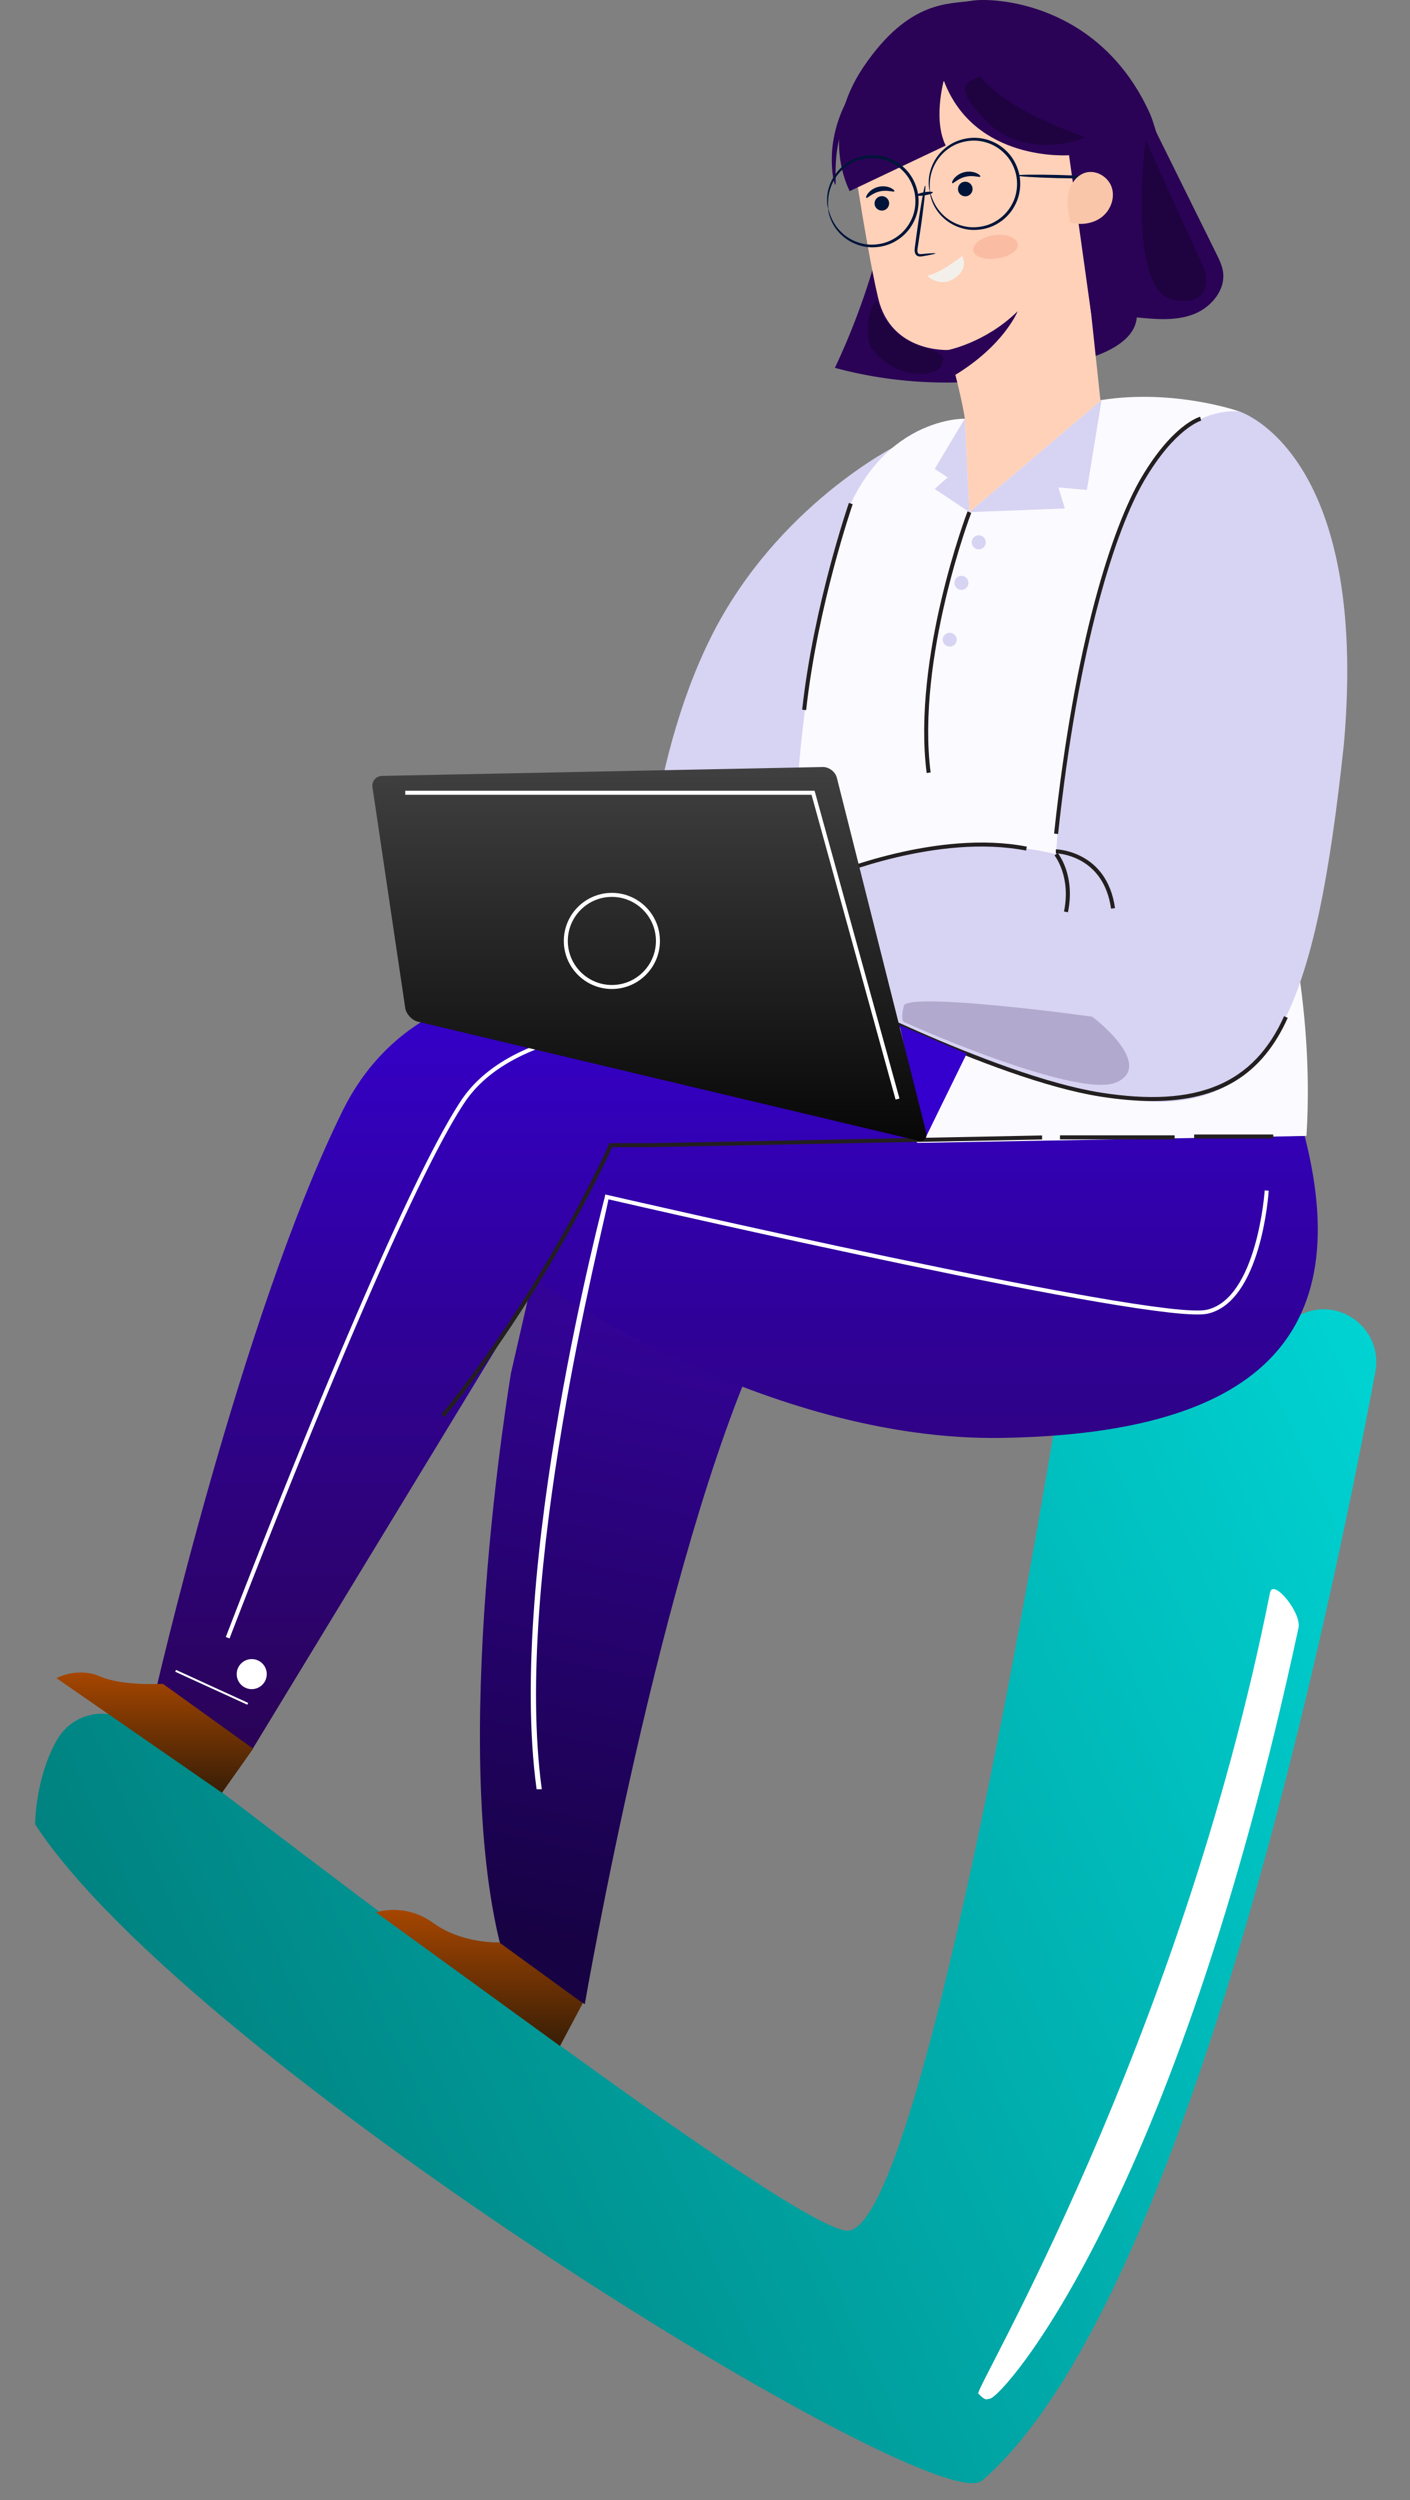 <svg fill="none" xmlns="http://www.w3.org/2000/svg" viewBox="0 0 395 700"><rect x="0" y="0" width="395" height="700" fill="#808080" stroke="none"/><g clip-path="url(#clip0)"><path d="M16.05 486.985c4.397-7.565 14.467-9.512 21.396-4.167 44.083 34.012 185.504 142.205 200.08 141.713 21.527-.729 58.378-227.864 58.378-227.864l69.156-28.926c10.841-4.536 22.388 4.779 20.232 16.322-13.233 70.875-53.347 261.344-110.185 310.468-13.11 11.331-221.472-116.666-265.256-183.75-.025-.04 0-13.125 6.2-23.796z" fill="url(#paint0_linear)"/><path d="M251.263 124.713s-33.553 16.618-52.066 53.616c-18.513 36.998-19.276 83.613-19.276 83.613l28.241 12.896 16.204-11.868s14.857-93.796 15.043-94.358c.186-.561 8.414-31.018 8.789-31.766.369-.747 3.065-12.133 3.065-12.133z" fill="#D7D3F2"/><path d="M270.262 117.224l-1.139 31.953 8.254.937 21.683-18.503 14.398-8.221-4.86-11.397-21.994-1.685-16.342 6.916z" fill="#FED1B8"/><path d="M323.338 35.846c5.802 11.721 11.603 23.443 17.404 35.167.792 1.605 1.595 3.242 1.868 5.006.799 5.236-3.448 10.183-8.417 12.028-4.969 1.841-10.461 1.341-15.733.813-.456 5.556-6.308 8.86-11.533 10.799-23.213 8.615-49.129 9.796-73.035 3.328a197.27 197.27 0 0015.518-47.99c18.951-2.38 37.894-4.765 56.842-7.15 3.349-.418 6.797-.874 9.742-2.53 2.94-1.654 5.294-4.826 4.944-8.18" fill="#2A0356"/><path d="M270.499 119.357c0-4.262-4.656-21.375-4.656-21.375s-16.185 1.035-19.845-14.55c-3.659-15.583-8.91-52.07-8.91-52.07l26.533-19.09 35.972 18.666 9.009 84.194-38.103 4.225z" fill="#FED1B8"/><path d="M299.487 43.462s-26.42 1.994-35.049-20.803l-26.39 30.847s-8.917-15.99 3.933-34.89C254.832-.281 266.135 1.254 272.261.208c5.718-.977 35.658.211 49.877 31.587 1.029 2.275 2.558 8.087 3.408 10.69l-26.059.977z" fill="#2A0356"/><path d="M245.02 57.261a2.05 2.05 0 002.365 1.67 2.042 2.042 0 001.671-2.359 2.048 2.048 0 00-4.036.69zM242.689 55.395c.306.215 1.576-1.302 3.729-1.79 2.145-.518 3.962.277 4.137-.051.092-.15-.262-.584-1.058-.948-.784-.369-2.047-.613-3.382-.296-1.339.31-2.357 1.087-2.897 1.765-.551.682-.671 1.229-.529 1.32zM268.397 53.266a2.046 2.046 0 101.675-2.363 2.048 2.048 0 00-1.675 2.363zM266.766 51.279c.307.215 1.58-1.302 3.733-1.79 2.142-.518 3.959.277 4.137-.051.088-.15-.262-.584-1.058-.948-.784-.369-2.047-.61-3.382-.296-1.339.314-2.361 1.087-2.897 1.761-.555.686-.675 1.233-.533 1.324zM262.067 70.952c-.011-.12-1.401-.052-3.631.16-.554.07-1.116.08-1.302-.31-.223-.397-.117-1.075.011-1.805.226-1.505.467-3.091.719-4.75.485-3.376.875-6.439 1.112-8.663.241-2.227.325-3.609.205-3.624-.121-.018-.427 1.335-.825 3.533-.398 2.199-.886 5.25-1.372 8.623-.226 1.666-.441 3.255-.649 4.765-.073.703-.278 1.52.171 2.304.23.39.69.605 1.058.623.369.033.679-.029.956-.073 2.208-.371 3.565-.663 3.547-.783z" fill="#00143A"/><path opacity=".33" d="M272.681 70.24c.365 1.787 3.349 2.604 6.713 2.108 3.364-.503 5.958-2.147 5.747-3.96-.208-1.797-3.262-3.073-6.783-2.544-3.525.521-6.042 2.625-5.677 4.397z" fill="#F2957E"/><path d="M269.594 71.775c1.948-1.83-5.451 4.653-9.884 5.407 0 0 3.404 3.46 7.549.813 4.305-2.745 2.335-6.22 2.335-6.22z" fill="#F3F0EB"/><path d="M265.284 98.076s10.762-2.021 19.803-10.94c0 0-3.787 9.597-17.816 18.033l-1.987-7.093zM264.891 20.64s-3.868 12.14.04 20.113l-26.883 12.753c0 .004-8.512-32.94 26.843-32.867zM325.13 40.068s10.088 35.692-19.484 47.49l-6.162-44.1 25.646-3.39z" fill="#2A0356"/><path d="M260.885 10.726c-.03-.186-3.116.153-7.615 2.25-4.466 2.056-10.267 6.187-14.467 12.581-4.196 6.399-5.677 13.366-5.776 18.277-.131 4.958.788 7.922.971 7.878.299-.04-.164-3.033.284-7.802.416-4.732 2.022-11.305 6.006-17.383 3.988-6.07 9.377-10.165 13.555-12.436 4.192-2.304 7.126-3.077 7.042-3.365z" fill="#2A0356"/><path d="M260.491 53.601c.098-.01-.143-1.108.043-3.07.179-1.921.975-4.82 3.386-7.36 1.201-1.244 2.773-2.392 4.7-3.07 1.912-.66 4.137-.97 6.378-.522a12 12 0 016.242 3.227c1.799 1.699 3.051 4.061 3.518 6.642.416 2.589.022 5.236-1.106 7.438a12.02 12.02 0 01-4.82 5.119c-1.963 1.166-4.166 1.615-6.191 1.63-2.036 0-3.904-.562-5.448-1.335a12.463 12.463 0 01-5.641-5.822c-.828-1.787-.963-2.899-1.061-2.877-.03.004 0 .28.087.799.077.52.274 1.287.653 2.22.737 1.84 2.427 4.484 5.67 6.238 1.606.85 3.565 1.48 5.729 1.517 2.141.021 4.491-.427 6.604-1.652a12.726 12.726 0 005.192-5.44c1.222-2.358 1.656-5.206 1.204-7.98-.5-2.768-1.857-5.301-3.791-7.12a12.764 12.764 0 00-6.703-3.402c-2.401-.456-4.761-.099-6.779.634-2.025.748-3.67 1.994-4.9 3.329-2.477 2.73-3.189 5.786-3.273 7.769-.051 1.006.018 1.79.121 2.308.091.518.156.784.186.78zM232.013 58.468c.102-.01-.139-1.108.044-3.07a12.482 12.482 0 013.386-7.36c1.2-1.244 2.773-2.392 4.699-3.07 1.912-.664 4.138-.97 6.378-.522a11.992 11.992 0 016.243 3.227c1.799 1.699 3.05 4.061 3.521 6.643.416 2.588.022 5.235-1.106 7.437a11.997 11.997 0 01-4.82 5.119c-1.963 1.166-4.166 1.615-6.191 1.63-2.036 0-3.904-.562-5.451-1.335a12.493 12.493 0 01-5.641-5.822c-.825-1.787-.963-2.902-1.062-2.877-.029.004.004.28.088.799.076.521.273 1.283.656 2.22.737 1.841 2.427 4.488 5.67 6.238 1.606.85 3.569 1.48 5.729 1.517 2.141.021 4.491-.427 6.604-1.656a12.726 12.726 0 005.192-5.44c1.222-2.358 1.653-5.202 1.204-7.98-.496-2.767-1.854-5.305-3.788-7.124a12.754 12.754 0 00-6.706-3.401c-2.397-.46-4.765-.099-6.779.634-2.025.747-3.67 1.994-4.9 3.332-2.477 2.731-3.193 5.786-3.273 7.766-.051 1.006.018 1.79.121 2.308.094.521.153.79.182.787z" fill="#00143A"/><path d="M256.784 54.633c.04.244 1.087.266 2.338.05 1.252-.214 2.23-.583 2.19-.827-.044-.24-1.084-.262-2.336-.047-1.251.215-2.232.58-2.192.824zM284.925 49.135c-.007.244 5.054.576 11.3.733 6.247.157 11.315.087 11.326-.153.003-.248-5.054-.577-11.304-.733-6.243-.16-11.314-.091-11.322.153z" fill="#00143A"/><path d="M270.262 117.224s-27.212-.656-36.37 36.579c-8.6 34.949-19.294 102.135-1.047 132.435 18.25 30.297 105.847 37.745 105.847 37.745s-44.681-69.037-33.834-134.815c10.847-65.778 42.266-74 42.266-74s-18.141-6.351-38.526-3.175l-37.03 31.39-1.306-26.159z" fill="#FBFAFF"/><path d="M257.904 322.864L208.72 277.16l12.752-14.842 137.043-15.696s9.913 32.89 7.48 71.386l-108.091 4.856z" fill="#FBFAFF"/><path d="M143.176 384.289s-18.239 107.497-1.974 164.044l22.625 12.779s21.524-125.191 49.549-185.522c28.025-60.331-27.033-45.376-27.033-45.376l-35.384 20.176-7.783 33.899z" fill="url(#paint1_linear)"/><path d="M43.236 475.085l27.303 14.951 80.04-131.556s63.581 45.223 130.158 44.1c66.577-1.119 100.089-24.731 84.754-84.53l-108.437 1.936-50.957-37.747S124.4 253.462 95.974 311.015c-28.427 57.553-52.738 164.07-52.738 164.07z" fill="url(#paint2_linear)"/><path d="M70.911 489.592l-8.724 12.341-46.36-32.094s5.908-3.227 12.213-.474c6.305 2.749 17.597 2.063 17.597 2.063l25.274 18.164z" fill="url(#paint3_linear)"/><path d="M105.365 535.431s7.98-2.869 16.04 2.978c8.056 5.848 18.429 5.411 18.429 5.411l23.431 17.011-6.381 11.999-51.519-37.399z" fill="url(#paint4_linear)"/><path d="M347.12 115.168s36.64 11.204 29.346 93.334c-7.852 73.252-19.447 105.16-60.589 99.298-41.142-5.867-101.731-39.591-101.731-39.591l3.364-15.232s35.501-23.92 78.343-13.829c0-.003 6.761-126.222 51.267-123.98zM308.598 111.993l-4.116 25.178-7.994-.7 1.824 5.884-26.744 1.028 37.03-31.39zM270.262 117.224l-8.418 14.062 3.649 2.381-3.649 3.223 9.724 6.493-1.306-26.159z" fill="#D7D3F2"/><path d="M259.593 216.417c-4.086-32.295 11.307-72.902 11.464-73.26l1.025.452c-.157.354-15.422 40.684-11.376 72.669l-1.113.139z" fill="#231F20"/><path d="M276.151 151.842a1.963 1.963 0 01-3.926 0 1.963 1.963 0 013.926 0zM269.28 165.153a1.962 1.962 0 10.002-3.922 1.962 1.962 0 00-.002 3.922zM268.018 179.123a1.964 1.964 0 01-3.926 0 1.963 1.963 0 013.926 0z" fill="#D7D3F2"/><path d="M311.254 254.406c-2.153-15.185-15.339-15.495-15.47-15.495l.011-1.122c.142 0 14.284.331 16.568 16.457l-1.109.16z" fill="#231F20"/><path d="M299.173 255.423l-1.098-.226c2.022-9.821-2.609-15.637-2.656-15.695l.868-.711c.205.248 5.021 6.26 2.886 16.632zM296.411 233.505l-1.116-.121c5.75-53.674 16.368-85.961 24.406-99.604 8.797-14.929 16.2-17.019 16.51-17.099l.284 1.087-.142-.544.146.544c-.073.018-7.381 2.14-15.959 16.803-7.936 13.563-18.422 45.672-24.129 98.934zM233.111 245.656l-.438-1.032c.296-.123 29.956-12.486 54.982-7.586l-.216 1.101c-24.69-4.838-54.032 7.393-54.328 7.517zM322.879 308.27c-4.485 0-9.355-.423-14.65-1.254-30.302-4.776-80.211-30.891-80.715-31.158l.522-.991c.5.262 50.245 26.293 80.365 31.04 26.96 4.251 42.787-2.348 51.325-21.393l1.025.459c-7.089 15.819-19.027 23.297-37.872 23.297zM356.691 317.636h-22.162v1.123h22.162v-1.123zM329.063 317.869h-32.119v1.123h32.119v-1.123z" fill="#231F20"/><path d="M150.324 500.937c-8.523-62.179 18.947-164.904 19.13-165.932l.102-.58.576.131c1.533.354 153.506 35.361 167.91 32.153 14.121-3.143 16.24-33.115 16.259-33.418l1.12.073c-.084 1.269-2.204 31.114-17.138 34.442-14.343 3.194-156.015-29.301-167.83-32.021-1.459 8.436-26.843 105.587-18.673 165.156h-1.456v-.004z" fill="#fff"/><path d="M64.31 458.726l-1.046-.401c.456-1.196 45.885-120.003 65.883-150.161 10.559-15.925 34.184-20.573 52.143-21.667 19.378-1.181 36.508 1.4 36.679 1.425l-.171 1.109c-.172-.026-17.196-2.592-36.461-1.415-17.696 1.083-40.952 5.633-51.256 21.168-19.929 30.06-65.314 148.746-65.77 149.942zM69.28 477.28l-20.195-9.235.234-.514 20.195 9.242-.234.507zM74.728 468.712a4.207 4.207 0 01-8.414 0 4.21 4.21 0 014.207-4.207 4.21 4.21 0 014.207 4.207z" fill="#fff"/><path d="M124.539 396.71l-.872-.71c29.258-35.905 46.775-75.214 46.947-75.604l.149-.336h11.213l109.944-2.158.022 1.123-109.959 2.158h-10.494c-1.769 3.916-19.031 41.26-46.95 75.527z" fill="#231F20"/><path d="M259.009 319.098l11.796-24.092L252 287l7.009 32.098z" fill="#3500CD"/><path d="M107.062 217.233c-1.748.037-2.97 1.481-2.711 3.209l9.165 61.731c.256 1.728 1.861 3.474 3.561 3.879l140.053 33.287c1.7.404 2.744-.653 2.317-2.348l-25.004-99.225c-.427-1.696-2.207-3.052-3.955-3.019l-123.426 2.486z" fill="url(#paint5_linear)"/><path d="M250.895 307.858l-23.545-85.342H113.531v-1.123h114.673l.113.412 23.661 85.75-1.083.303z" fill="#fff"/><path d="M171.413 276.894c-7.425 0-13.464-6.038-13.464-13.453 0-7.42 6.039-13.457 13.464-13.457 7.425 0 13.463 6.037 13.463 13.457 0 7.415-6.042 13.453-13.463 13.453zm0-25.787c-6.805 0-12.343 5.53-12.343 12.334 0 6.799 5.538 12.334 12.343 12.334s12.343-5.535 12.343-12.334c-.003-6.804-5.538-12.334-12.343-12.334z" fill="#fff"/><path d="M299.79 62.107c-.544-2.607-1.014-5.309-.485-7.919.525-2.61 2.262-5.14 4.831-5.863 2.955-.827 6.297 1.178 7.286 4.077.992 2.902-.219 6.307-2.602 8.24-2.386 1.931-5.732 2.46-8.712 1.738" fill="#F9C6AA"/><path d="M225.836 198.818l-1.117-.12c3.237-29.375 12.997-57.615 13.095-57.896l1.062.368c-.098.281-9.818 28.405-13.04 57.648z" fill="#231F20"/><path d="M355.778 445.925c-25.212 126.835-82.86 223.085-81.729 224.219 2.153 2.148 2.156 1.568 3.211 1.455 3.685-.401 51.847-54.359 86.509-215.87.897-4.189-7.155-14.007-7.991-9.804z" fill="#fff"/><path d="M276.199 33.818c9.381 9.839 23.989 6.567 27.699 4.67-12.707-4.927-22.491-9.377-29.485-17.126-3.873 1.937-7.595 2.618 1.786 12.456z" fill="#000" fill-opacity=".25"/><path d="M337.414 75.519l-16.46-36.307c-1.775 13.877-2.807 42.213 7.262 44.536 10.069 2.324 10.327-4.518 9.198-8.23zM263.584 102.628c-1.673 2.947-13.307 3.873-19.848-5.81-1.689-5.808.484-12.102 1.936-12.586 5.089 16.944 22.032 11.135 17.912 18.396z" fill="#1F0240"/><path d="M312.725 303.043c-8.908 3.873-43.407-9.682-59.544-16.943-.323-.162-.774-1.259 0-4.357 0-3.486 35.178.484 52.766 2.904 5.971 4.519 15.685 14.523 6.778 18.396z" fill="#1F0240" fill-opacity=".2"/></g><defs><linearGradient id="paint0_linear" x1="426.5" y1="453" x2="25" y2="638" gradientUnits="userSpaceOnUse"><stop stop-color="#00D4D4"/><stop offset="1" stop-color="#007A78"/></linearGradient><linearGradient id="paint1_linear" x1="157.815" y1="546.058" x2="221" y2="257" gradientUnits="userSpaceOnUse"><stop stop-color="#170243"/><stop offset=".942" stop-color="#4303C6"/></linearGradient><linearGradient id="paint2_linear" x1="206.201" y1="275.044" x2="206.201" y2="490.036" gradientUnits="userSpaceOnUse"><stop stop-color="#3500CD"/><stop offset="1" stop-color="#2A0356"/></linearGradient><linearGradient id="paint3_linear" x1="43.37" y1="468.253" x2="43.37" y2="501.933" gradientUnits="userSpaceOnUse"><stop stop-color="#A64600"/><stop offset="1" stop-color="#381E06"/></linearGradient><linearGradient id="paint4_linear" x1="134.315" y1="534.727" x2="134.315" y2="572.83" gradientUnits="userSpaceOnUse"><stop stop-color="#A64600"/><stop offset="1" stop-color="#381E06"/></linearGradient><linearGradient id="paint5_linear" x1="181.93" y1="214.746" x2="181.93" y2="319.425" gradientUnits="userSpaceOnUse"><stop stop-color="#404040"/><stop offset="1" stop-color="#070707"/></linearGradient><clipPath id="clip0"><path fill="#fff" d="M0 0h394.053v700H0z"/></clipPath></defs></svg>